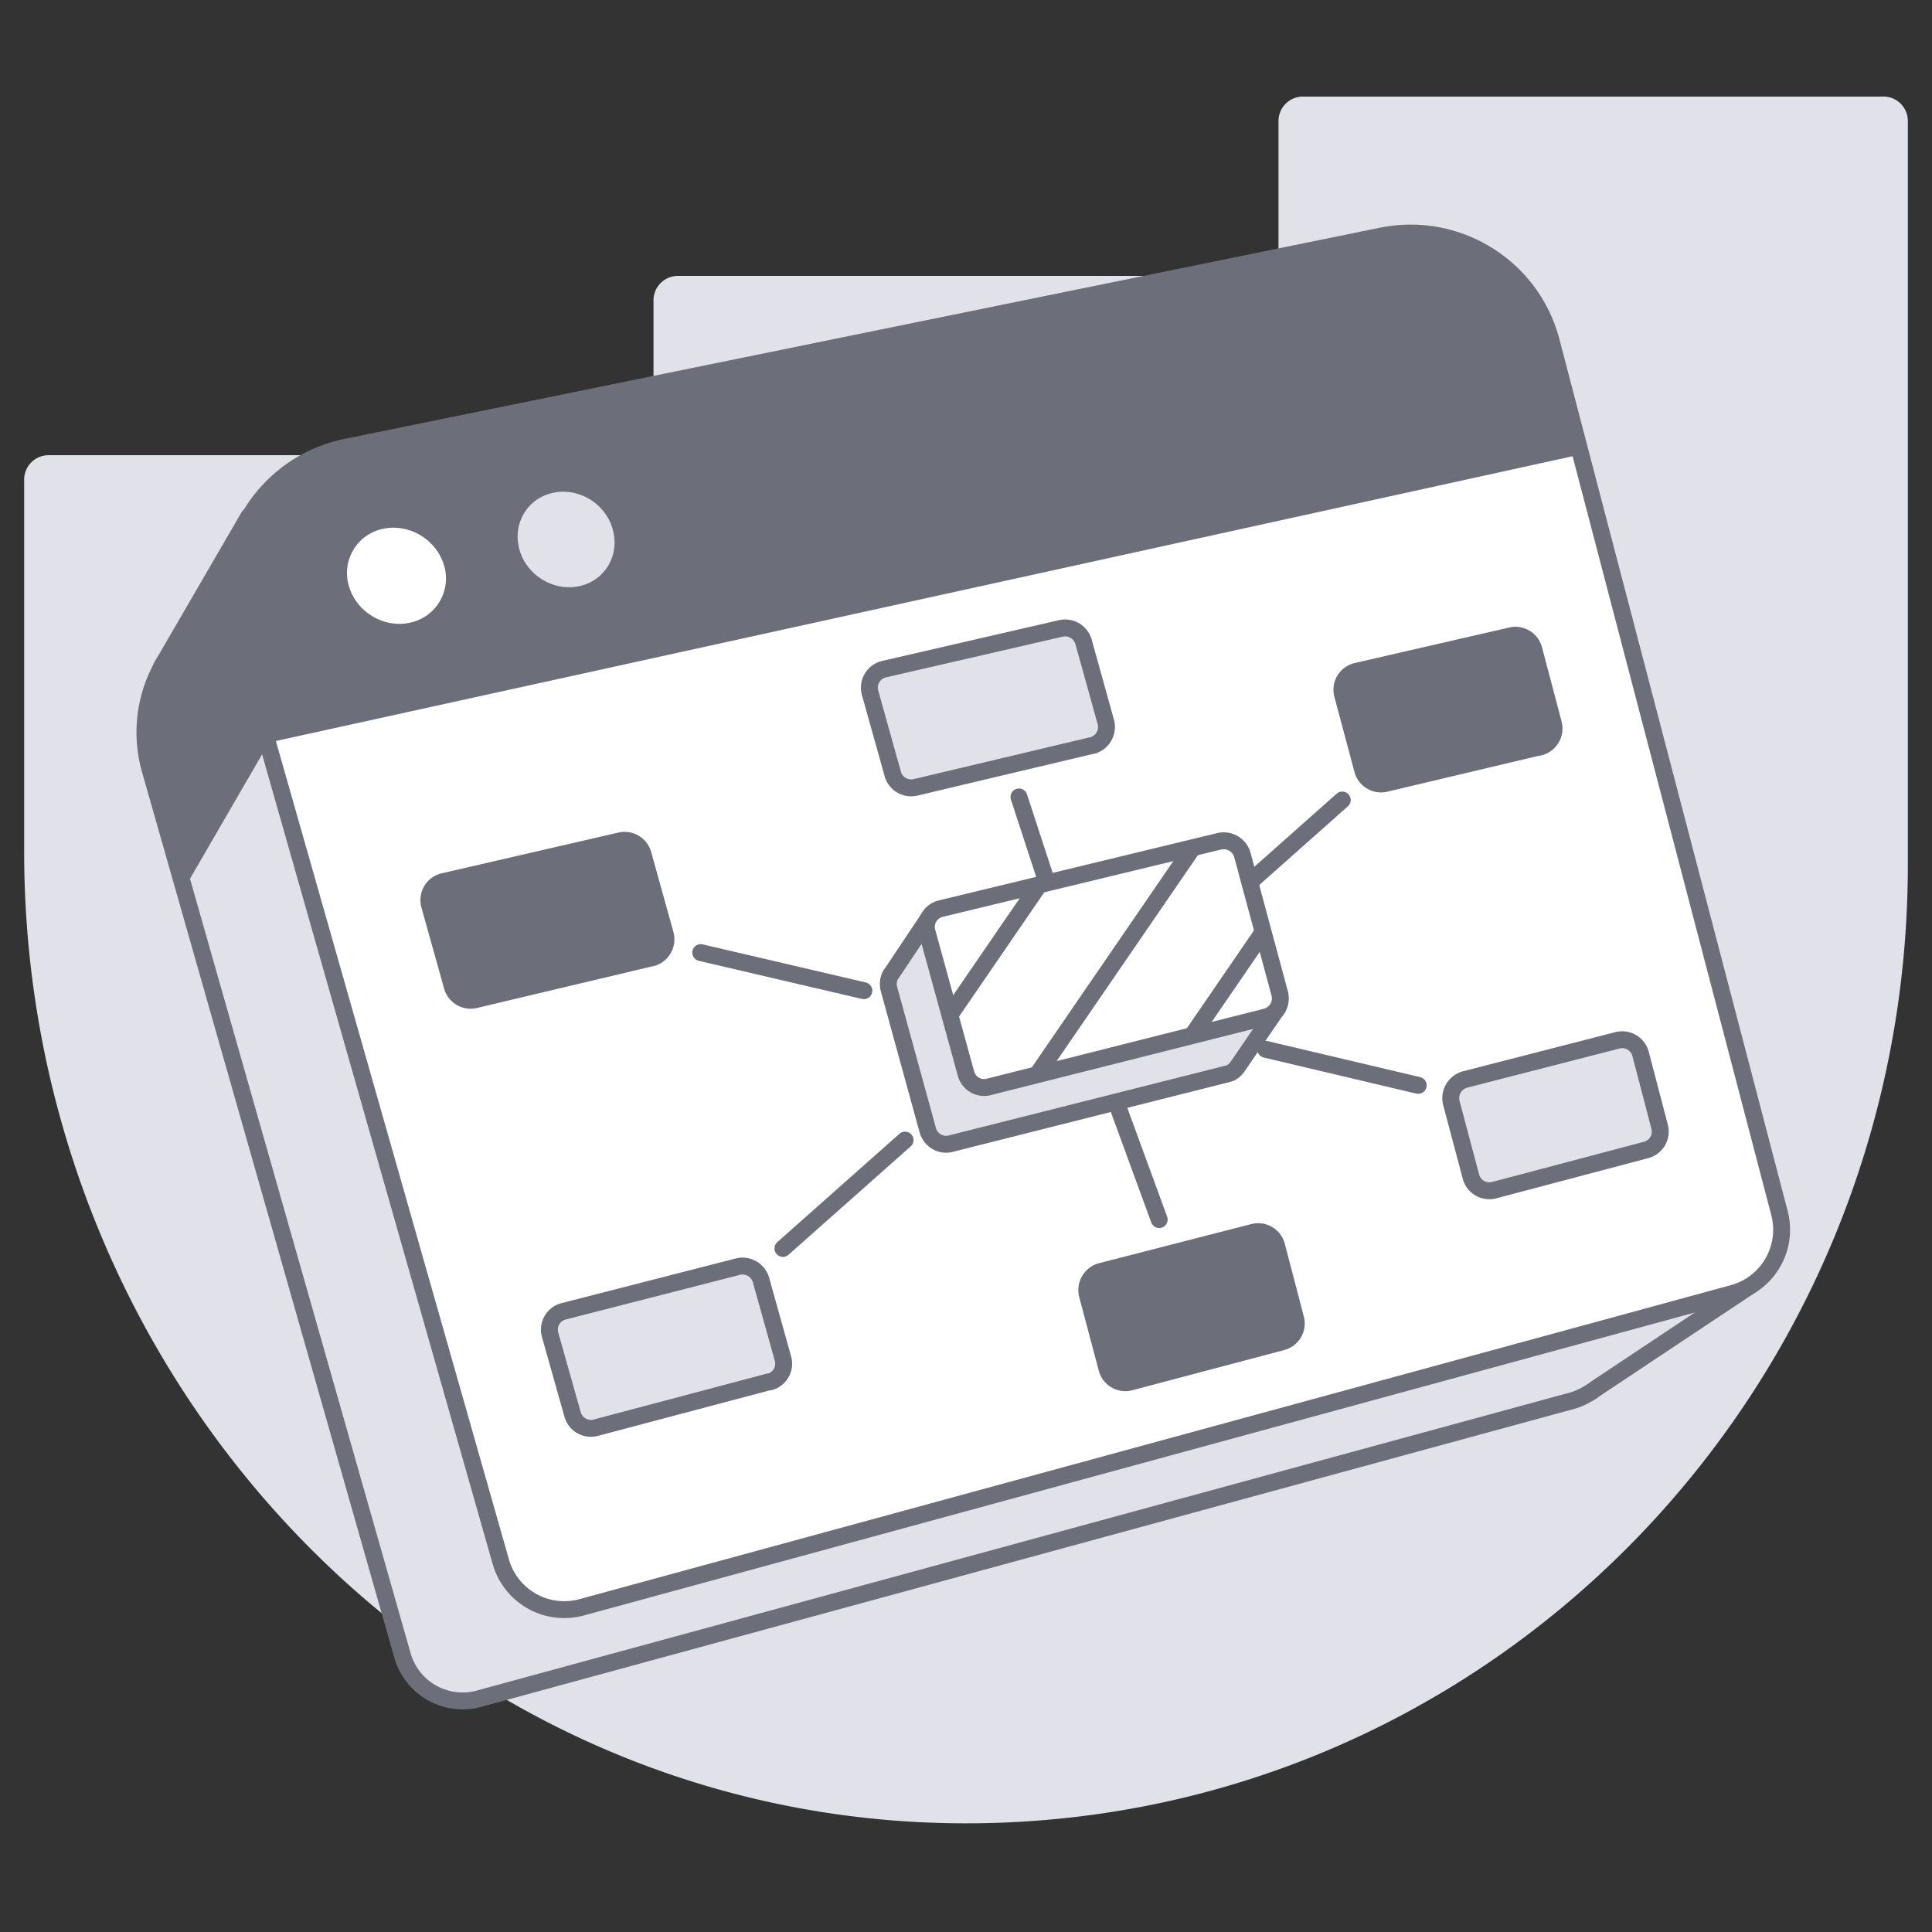 <svg width="80" height="80" viewBox="0 0 80 80" fill="none" xmlns="http://www.w3.org/2000/svg"><rect x="0" y="0" width="80" height="80" fill="#333333" stroke="none"/><path d="M53.12 11.425H28.052a1.01 1.01 0 0 0-.992 1.008v6.416H1.992A1.01 1.01 0 0 0 1 19.858v15.399c0 21.816 17.043 39.965 38.504 40.24C61.326 75.772 79 57.897 79 35.807V5.008C79 4.458 78.55 4 78.008 4H53.932a1.01 1.01 0 0 0-.992 1.008v6.417h.18Z" fill="#E0E1E9"/><path d="M65.925 57.607s.086-.054.119-.087l6.495-4.323-3.134-1.697-3.134.757-8.3-31.677a5.705 5.705 0 0 0-6.68-4.15l-39.587 8.073-1.395-3.123-3.415 5.88a6.467 6.467 0 0 0-.216.366v.022a5.638 5.638 0 0 0-.454 4.247l10.44 36.649a2.587 2.587 0 0 0 3.178 1.794l45.272-12.342c.27-.076.52-.206.746-.346l.054-.032.011-.011Z" fill="#E0E1E9" stroke="#6C6E79" stroke-width=".7" stroke-linecap="round" stroke-linejoin="round"/><path d="M71.76 53.554 24.086 66.555a2.734 2.734 0 0 1-3.35-1.891L9.746 26.07c-.962-3.372 1.156-6.852 4.593-7.554l42.873-8.744c3.134-.637 6.225 1.286 7.025 4.377l9.446 36.076a2.73 2.73 0 0 1-1.924 3.329Z" fill="#fff"/><path d="M65.449 18.818 11.065 30.761l-1.34-4.69c-.962-3.373 1.156-6.853 4.593-7.555l42.885-8.744c3.134-.637 6.225 1.286 7.024 4.377l1.222 4.67Z" fill="#6C6E79"/><path d="M18.39 23.419a1.873 1.873 0 0 1-1.415 2.366c-1.092.238-2.226-.454-2.529-1.523a1.868 1.868 0 0 1 1.427-2.367c1.091-.227 2.215.464 2.518 1.534v-.01Z" fill="#fff"/><path d="M25.375 21.938c.292 1.06-.324 2.108-1.394 2.335-1.07.227-2.183-.454-2.475-1.524-.291-1.07.325-2.118 1.405-2.345 1.081-.227 2.173.464 2.464 1.523v.011Z" fill="#E0E1E9"/><path d="M11.087 30.842s.324-3.155.605-6.387l-1.372-3.08-3.415 5.88a6.504 6.504 0 0 0-.217.367v.021a5.637 5.637 0 0 0-.454 4.248l1.395 4.906 3.458-5.965v.01Z" fill="#6C6E79"/><path d="M71.76 53.554 24.086 66.555a2.734 2.734 0 0 1-3.35-1.891L9.746 26.07c-.962-3.372 1.156-6.852 4.593-7.554l42.873-8.744c3.134-.637 6.225 1.286 7.025 4.377l9.446 36.076a2.73 2.73 0 0 1-1.924 3.329Z" stroke="#6C6E79" stroke-width=".7" stroke-linecap="round" stroke-linejoin="round"/><path d="m26.952 39.668-7.284 1.73a.79.79 0 0 1-.94-.552l-.94-3.361a.789.789 0 0 1 .583-.983l7.317-1.687a.793.793 0 0 1 .94.563l.919 3.307a.795.795 0 0 1-.573.983h-.022Z" fill="#6C6E79" stroke="#6C6E79" stroke-width=".7" stroke-linecap="round" stroke-linejoin="round"/><path d="m45.194 30.874-7.285 1.729a.79.79 0 0 1-.94-.551l-.94-3.361a.789.789 0 0 1 .583-.984l7.317-1.686a.793.793 0 0 1 .94.562l.919 3.307a.795.795 0 0 1-.573.984h-.021ZM31.847 57.216l-7.176 1.902a.786.786 0 0 1-.962-.55l-.93-3.297a.782.782 0 0 1 .562-.973l7.21-1.848a.795.795 0 0 1 .96.551l.909 3.253a.782.782 0 0 1-.562.973l-.011-.01Z" fill="#E0E1E9" stroke="#6C6E79" stroke-width=".7" stroke-linecap="round" stroke-linejoin="round"/><path d="m63.742 30.93-6.377 1.512a.787.787 0 0 1-.94-.562l-.832-3.112a.786.786 0 0 1 .583-.973l6.398-1.47a.785.785 0 0 1 .94.573l.811 3.07a.799.799 0 0 1-.584.972v-.01Z" fill="#6C6E79" stroke="#6C6E79" stroke-width=".7" stroke-linecap="round" stroke-linejoin="round"/><path d="m68.16 47.618-6.29 1.664a.788.788 0 0 1-.962-.561l-.81-3.048a.804.804 0 0 1 .562-.973l6.311-1.621a.787.787 0 0 1 .962.562l.789 3.015a.788.788 0 0 1-.562.962Z" fill="#E0E1E9" stroke="#6C6E79" stroke-width=".7" stroke-linecap="round" stroke-linejoin="round"/><path d="m53.088 55.564-6.29 1.665a.788.788 0 0 1-.962-.562l-.81-3.048a.804.804 0 0 1 .561-.973l6.312-1.62a.788.788 0 0 1 .962.561l.789 3.015a.788.788 0 0 1-.562.962Z" fill="#6C6E79" stroke="#6C6E79" stroke-width=".7" stroke-linecap="round" stroke-linejoin="round"/><path d="m29.016 39.445 6.755 1.578M32.419 51.695l5.058-4.486M55.58 33.127l-4.798 4.259M42.193 33l1.307 4M46.353 46 48 50.5M58.725 44.943l-6.312-1.492" stroke="#6C6E79" stroke-width=".7" stroke-linecap="round" stroke-linejoin="round"/><path d="m52.912 41.726-2.108-.519-.929-3.447a.794.794 0 0 0-.951-.562l-7.241 1.75-2.367-.583-.864-.346-1.546 2.313-.022.022a.812.812 0 0 0-.075.594l1.61 5.858c.119.41.54.659.951.55l11.478-2.895c.26-.065.372-.26.53-.487l1.534-2.248Z" fill="#E0E1E9" stroke="#6C6E79" stroke-width=".7" stroke-linecap="round" stroke-linejoin="round"/><path d="M52.426 42.11 40.95 45.005a.778.778 0 0 1-.951-.551l-1.61-5.858a.78.78 0 0 1 .572-.973l11.532-2.788a.804.804 0 0 1 .95.562l1.546 5.739a.789.789 0 0 1-.572.972h.01Z" fill="#fff" stroke="#6C6E79" stroke-width=".7" stroke-linecap="round" stroke-linejoin="round"/><path d="M39.352 42 43 36.681M42.943 44.5l6.416-9.353M49.364 42.878l2.949-4.3" stroke="#6C6E79" stroke-width=".7" stroke-miterlimit="10"/></svg>